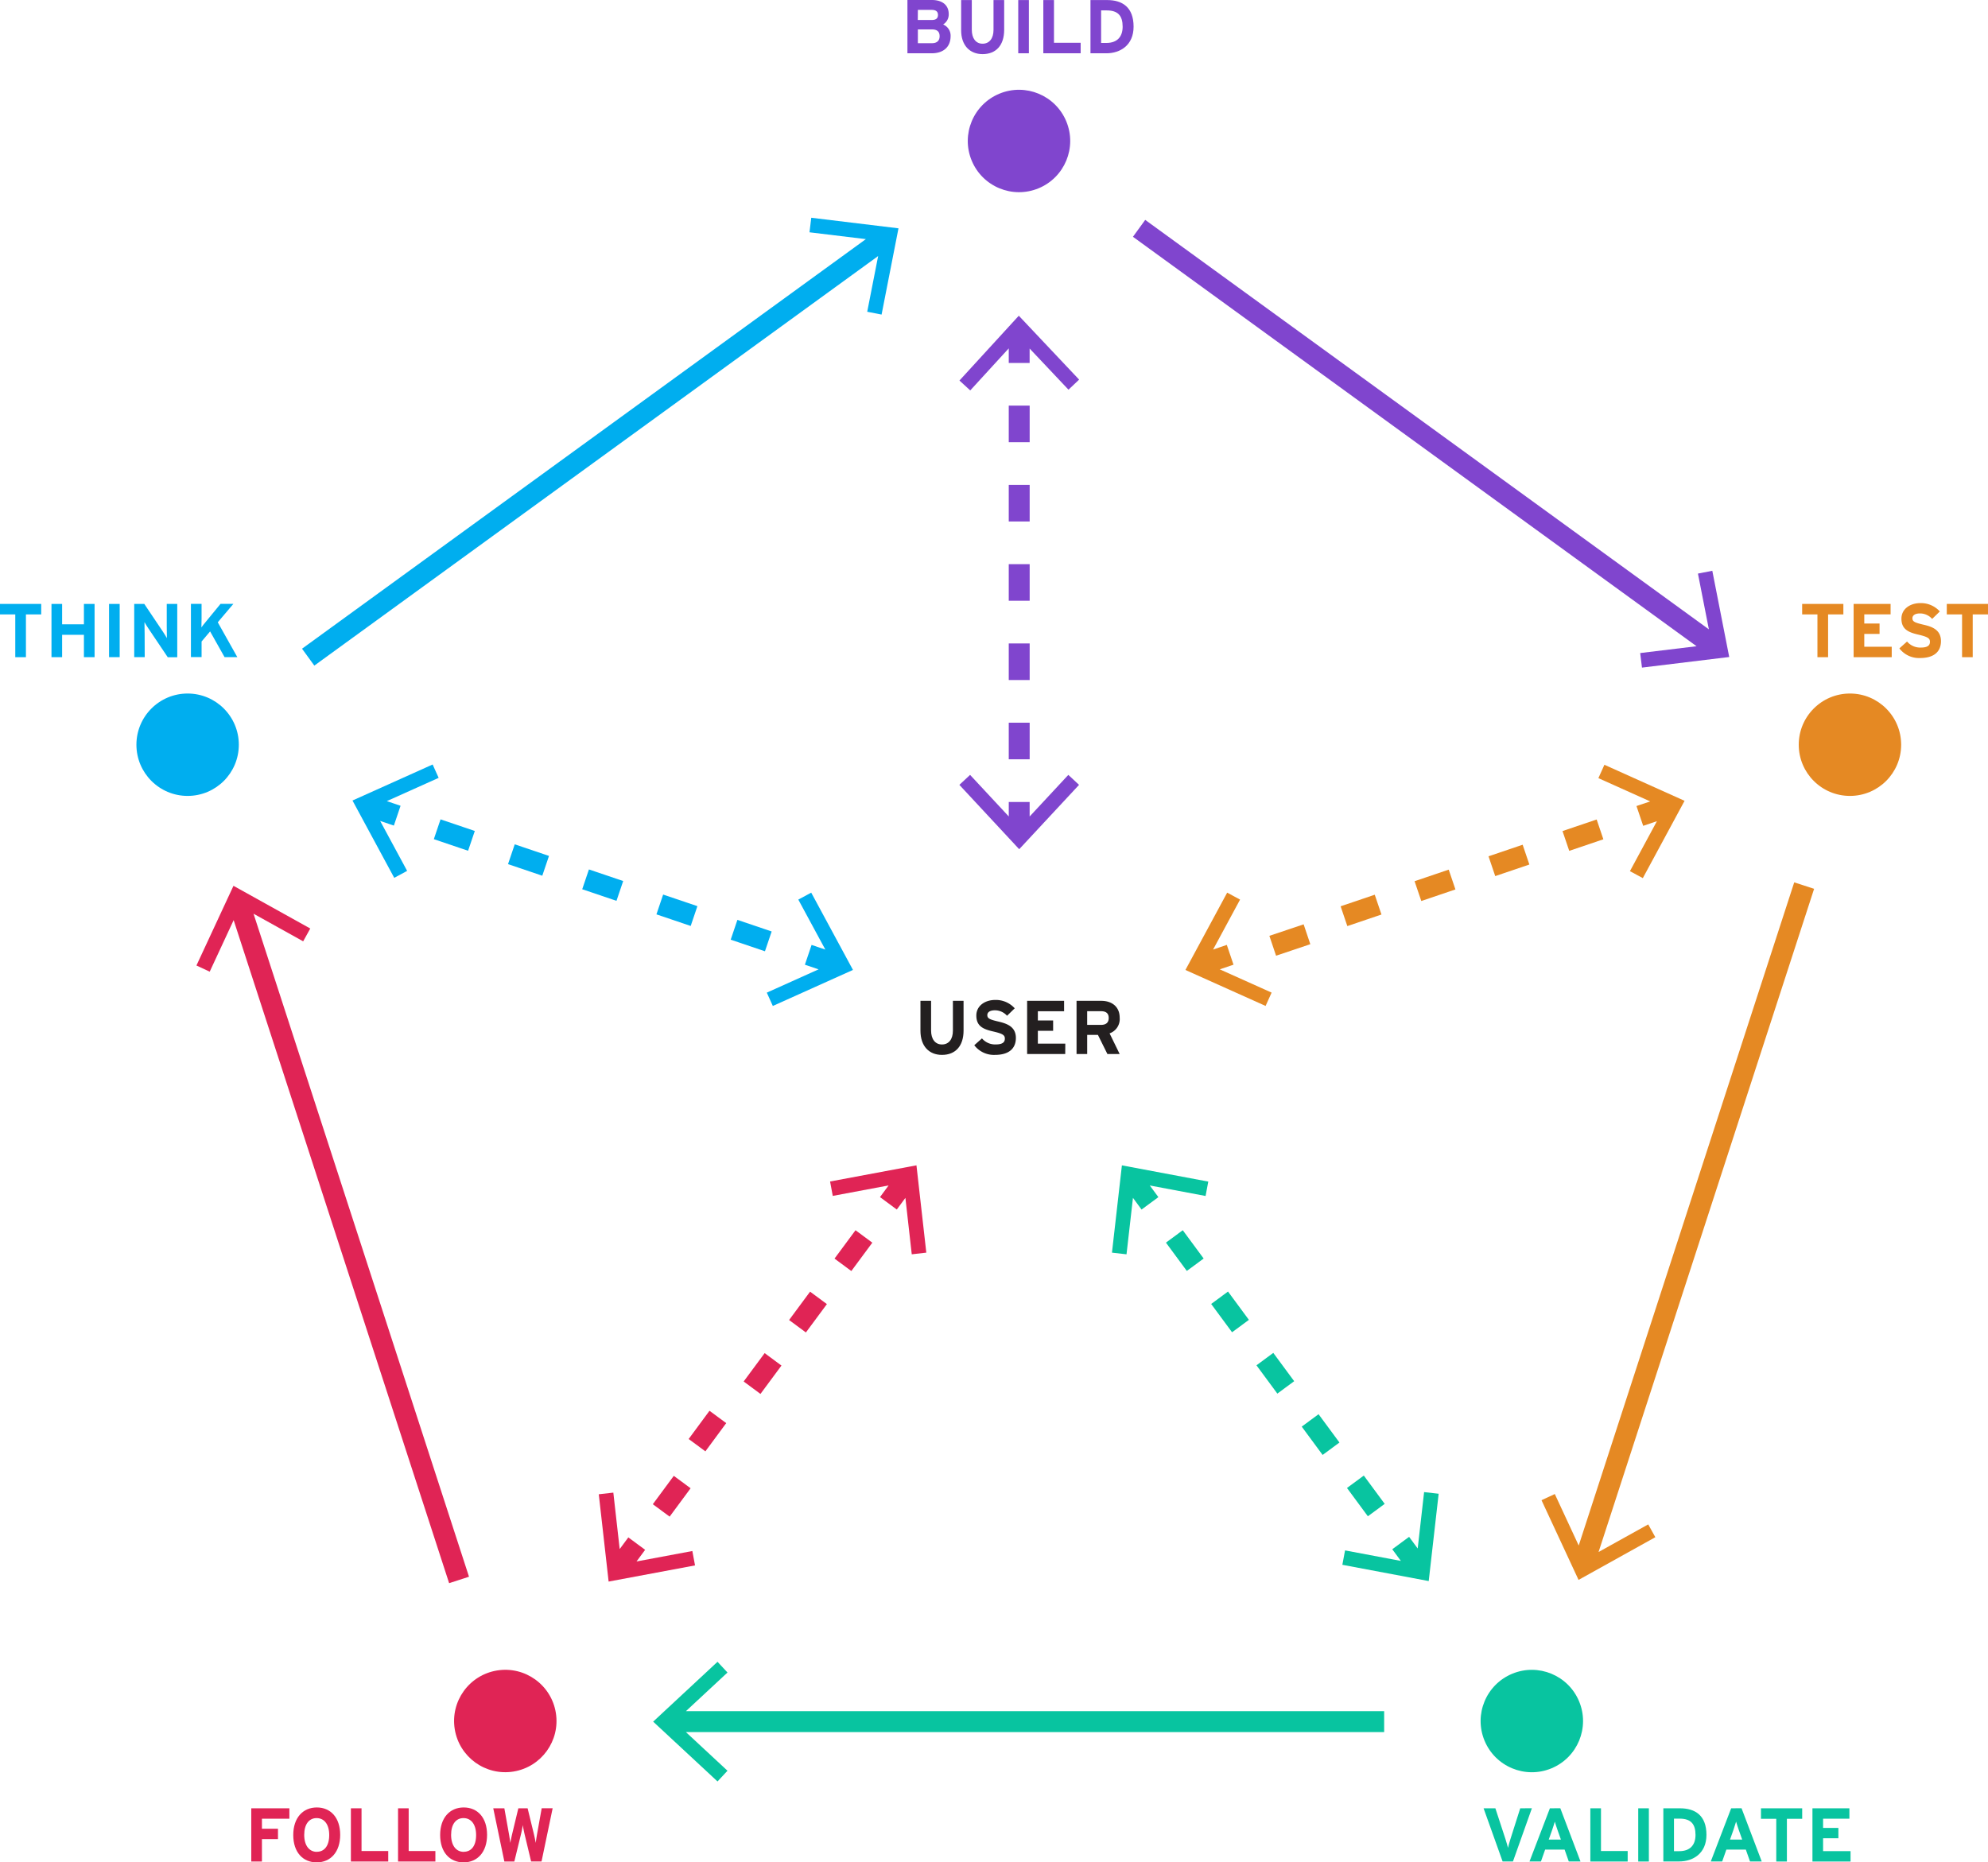 <svg xmlns="http://www.w3.org/2000/svg" width="600" height="562.191" viewBox="0 0 600 562.191"><g transform="translate(-19.5 -50.52)"><circle cx="15.454" cy="15.454" r="15.454" transform="translate(60.672 259.874)" fill="#00aeef"/><rect width="6.311" height="10.916" transform="translate(217.62 326.538) rotate(-71.3)" fill="#00aeef"/><rect width="6.311" height="10.916" transform="translate(240.034 334.178) rotate(-71.29)" fill="#00aeef"/><rect width="6.311" height="10.916" transform="translate(172.828 311.374) rotate(-71.3)" fill="#00aeef"/><rect width="6.311" height="10.916" transform="translate(195.221 318.953) rotate(-71.3)" fill="#00aeef"/><rect width="6.311" height="10.916" transform="translate(150.437 303.838) rotate(-71.29)" fill="#00aeef"/><path d="M206.637,447.819l2.022-5.976-4.148-1.407,15.643-7.023-1.815-4.033L194.15,440.253l12.6,23.342,3.892-2.1L202.5,446.418Z" transform="translate(-68.264 -148.082)" fill="#00aeef"/><path d="M408.939,494.985l8.156,15.088-4.148-1.407-2.022,5.976,4.136,1.4-15.63,7.029,1.815,4.026,24.189-10.879-12.6-23.33Z" transform="translate(-148.501 -172.906)" fill="#00aeef"/><path d="M322.841,158.43l-.536,4.392,17.019,2.059L169.15,288.523l3.71,5.1L343.028,169.991l-3.3,16.818,4.337.847,5.1-26.034Z" transform="translate(-58.493 -42.178)" fill="#00aeef"/><path d="M19.5,352.978h4.611v12.9h3.216v-12.9h4.611V349.81H19.5Z" transform="translate(0 -116.981)" fill="#00aeef"/><path d="M54.8,355.962H48.22V349.81H45.01v16.069h3.21V359.13H54.8v6.749h3.216V349.81H54.8Z" transform="translate(-9.971 -116.981)" fill="#00aeef"/><rect width="3.21" height="16.063" transform="translate(52.412 232.829)" fill="#00aeef"/><path d="M89.143,358.807c0-.9-.049-2.912-.049-3.509.207.414.737,1.218,1.127,1.827l5.9,8.772h2.869V349.81H95.819v6.816c0,.9.049,2.912.049,3.509-.207-.414-.737-1.218-1.127-1.827l-5.7-8.5H86v16.069h3.168Z" transform="translate(-25.992 -116.981)" fill="#00aeef"/><path d="M117.316,361.14l2.571-3.046,4.361,7.76H128.1l-5.9-10.514,4.709-5.555h-3.88l-4.5,5.482c-.439.524-1.036,1.261-1.267,1.626,0-.506.049-1.949.049-2.546V349.78H114.1v16.069h3.216Z" transform="translate(-36.976 -116.97)" fill="#00aeef"/><circle cx="15.454" cy="15.454" r="15.454" transform="translate(306.851 84.715) rotate(-22.5)" fill="#8045ce"/><rect width="6.311" height="11.044" transform="translate(323.953 244.756)" fill="#8045ce"/><rect width="6.311" height="11.044" transform="translate(323.953 268.682)" fill="#8045ce"/><rect width="6.311" height="11.044" transform="translate(323.953 172.963)" fill="#8045ce"/><rect width="6.311" height="11.044" transform="translate(323.953 220.823)" fill="#8045ce"/><rect width="6.311" height="11.044" transform="translate(323.953 196.896)" fill="#8045ce"/><path d="M516.05,447.09v-4.38h-6.3v4.368L498.075,434.53l-3.234,3.009L512.9,456.965l18.061-19.425-3.235-3.009Z" transform="translate(-185.793 -150.095)" fill="#8045ce"/><path d="M494.88,226.545l3.259,2.985,11.622-12.694v4.4h6.3v-4.349l11.726,12.42,3.21-3.04L512.795,206.98Z" transform="translate(-185.808 -61.154)" fill="#8045ce"/><path d="M755.7,265.413l-4.337.847,3.3,16.831-170.12-123.6-3.7,5.1L750.948,288.189l-17.013,2.059.536,4.392,26.333-3.2Z" transform="translate(-219.407 -42.592)" fill="#8045ce"/><path d="M479.873,57.909a3.533,3.533,0,0,0,1.7-3.125c0-2.753-1.974-4.264-5.092-4.264H469.11V66.607h7.31c3.448,0,5.72-1.827,5.72-5.19a3.655,3.655,0,0,0-2.266-3.509Zm-7.614-4.41h4.093c1.4,0,1.974.53,1.974,1.541,0,.9-.481,1.511-1.827,1.511h-4.264Zm4.264,10.057h-4.264V59.4h4.264c1.565,0,2.3.688,2.3,2.065C478.82,62.727,478.089,63.556,476.523,63.556Z" transform="translate(-175.736 0)" fill="#8045ce"/><path d="M502.189,66.869c4.081,0,6.518-2.686,6.518-7.346V50.55H505.49v9.021c0,2.571-1.261,4.154-3.3,4.154s-3.253-1.632-3.253-4.2V50.55H495.72v9.021C495.689,64.225,498.327,66.869,502.189,66.869Z" transform="translate(-186.137 -0.012)" fill="#8045ce"/><rect width="3.21" height="16.063" transform="translate(326.816 50.538)" fill="#8045ce"/><path d="M539.656,50.55H536.44V66.619h11.269V63.452h-8.053Z" transform="translate(-202.053 -0.012)" fill="#8045ce"/><path d="M564.825,50.55H559.8V66.619h4.794c4.136,0,8.217-2.388,8.217-8.035C572.811,52.706,569.418,50.55,564.825,50.55Zm-.232,12.944H563.01V53.675h1.7c3.4,0,4.8,1.626,4.8,4.91C569.51,61.521,567.969,63.494,564.594,63.494Z" transform="translate(-211.183 -0.012)" fill="#8045ce"/><path d="M488.571,555.473c0,4.66-2.437,7.346-6.518,7.346-3.88,0-6.493-2.62-6.493-7.31V546.5h3.21v8.973c0,2.57,1.218,4.2,3.283,4.2s3.3-1.584,3.3-4.154V546.5h3.216Z" transform="translate(-178.257 -193.86)" fill="#231f20"/><path d="M514.784,557.529c0,3.046-1.931,5.117-6.311,5.117a7.452,7.452,0,0,1-6.244-2.918l2.321-2.065a5.2,5.2,0,0,0,4.106,1.827c1.907,0,2.8-.53,2.8-1.748,0-1.029-.554-1.492-3.582-2.181s-5.025-1.626-5.025-4.794c0-2.918,2.57-4.709,5.738-4.709a7.669,7.669,0,0,1,5.848,2.528l-2.315,2.248a4.909,4.909,0,0,0-3.655-1.651c-1.724,0-2.3.731-2.3,1.444,0,1.011.688,1.334,3.235,1.931S514.784,554.039,514.784,557.529Z" transform="translate(-188.681 -193.687)" fill="#231f20"/><path d="M539.911,562.563h-11.5V546.5h11.159v3.143h-7.919v2.778h4.611v3.119h-4.611v3.88h8.284Z" transform="translate(-198.914 -193.86)" fill="#231f20"/><path d="M565.917,562.563h-3.7l-2.869-5.781h-3.234v5.781H552.9V546.5h7.486c3.046,0,5.531,1.675,5.531,5.092a4.568,4.568,0,0,1-3.046,4.727Zm-3.308-10.885c0-1.45-.871-2.047-2.3-2.047h-4.2v4.13h4.2C561.806,553.749,562.61,553.06,562.61,551.678Z" transform="translate(-208.486 -193.86)" fill="#231f20"/><circle cx="15.454" cy="15.454" r="15.454" transform="translate(154.272 557.26) rotate(-9.22)" fill="#e02455"/><rect width="10.648" height="6.311" transform="matrix(0.595, -0.804, 0.804, 0.595, 257.656, 448.994)" fill="#e02455"/><rect width="10.648" height="6.311" transform="matrix(0.595, -0.804, 0.804, 0.595, 271.368, 430.45)" fill="#e02455"/><rect width="10.584" height="6.273" transform="matrix(0.594, -0.805, 0.805, 0.594, 227.346, 484.91)" fill="#e02455"/><rect width="10.648" height="6.311" transform="translate(216.529 504.593) rotate(-53.53)" fill="#e02455"/><rect width="10.648" height="6.311" transform="matrix(0.595, -0.804, 0.804, 0.595, 243.944, 467.548)" fill="#e02455"/><path d="M459.824,654.378l-2.973-26.357L430.78,632.9l.81,4.349,16.855-3.161-2.6,3.521,5.068,3.752,2.6-3.515,1.919,17.031Z" transform="translate(-160.754 -225.723)" fill="#e02455"/><path d="M327.571,811l2.6-3.515-5.074-3.752-2.607,3.521-1.919-17.038-4.392.5,2.973,26.351,26.077-4.879-.81-4.343Z" transform="translate(-115.961 -289.121)" fill="#e02455"/><path d="M193.094,700.012l6-1.949L134.063,497.924l14.979,8.333,2.144-3.868L128.008,489.5,116.83,513.555l4.008,1.864,7.224-15.557Z" transform="translate(-38.043 -171.581)" fill="#e02455"/><path d="M144,962.723h3.216v-6.768h4.843V952.83h-4.843V949.8H155.5V946.66H144Z" transform="translate(-48.662 -350.268)" fill="#e02455"/><path d="M171.915,946.24c-4.2,0-7.115,3.125-7.115,8.309s2.869,8.266,7.072,8.266,7.09-3.125,7.09-8.309S176.093,946.24,171.915,946.24Zm0,13.4c-2.248,0-3.807-1.858-3.807-5.117s1.492-5.074,3.74-5.074,3.807,1.827,3.807,5.117-1.492,5.056-3.74,5.056Z" transform="translate(-56.792 -350.104)" fill="#e02455"/><path d="M196.57,946.66h-3.21v16.063h11.269v-3.168H196.57Z" transform="translate(-67.955 -350.268)" fill="#e02455"/><path d="M219.93,946.66h-3.21v16.063h11.269v-3.168H219.93Z" transform="translate(-77.086 -350.268)" fill="#e02455"/><path d="M244.7,946.24c-4.2,0-7.115,3.125-7.115,8.309s2.869,8.266,7.072,8.266,7.09-3.125,7.09-8.309S248.883,946.24,244.7,946.24Zm0,13.4c-2.248,0-3.807-1.858-3.807-5.117s1.492-5.074,3.74-5.074,3.807,1.827,3.807,5.117-1.468,5.056-3.74,5.056Z" transform="translate(-85.243 -350.104)" fill="#e02455"/><path d="M277.108,954.476c-.134.755-.323,1.974-.39,2.637-.116-.664-.365-1.858-.548-2.637l-1.907-7.828h-2.8l-1.882,7.828c-.183.78-.432,1.974-.548,2.637-.067-.664-.256-1.858-.39-2.637l-1.4-7.828h-3.35l3.35,16.063h3.009l2.016-8.26a26.753,26.753,0,0,0,.53-2.753c.091.609.323,1.791.548,2.753l1.974,8.242h3.143l3.356-16.063h-3.308Z" transform="translate(-95.523 -350.256)" fill="#e02455"/><circle cx="15.454" cy="15.454" r="15.454" transform="translate(562.381 259.874)" fill="#e58923"/><path d="M621.36,514.636l-2.022-5.976-4.142,1.407,8.144-15.082-3.892-2.1-12.6,23.342,24.195,10.861,1.815-4.026-15.649-7.023Z" transform="translate(-229.573 -172.906)" fill="#e58923"/><rect width="10.879" height="6.311" transform="translate(424.112 324.101) rotate(-18.73)" fill="#e58923"/><rect width="10.906" height="6.326" transform="matrix(0.948, -0.319, 0.319, 0.948, 402.611, 333.023)" fill="#e58923"/><rect width="10.879" height="6.311" transform="translate(491.084 301.392) rotate(-18.73)" fill="#e58923"/><rect width="10.879" height="6.311" transform="matrix(0.947, -0.321, 0.321, 0.947, 468.751, 309.01)" fill="#e58923"/><rect width="10.879" height="6.311" transform="translate(446.435 316.529) rotate(-18.73)" fill="#e58923"/><path d="M822.954,441.977l2.028,5.976,4.142-1.407-8.144,15.088,3.892,2.1,12.6-23.336L813.275,429.52l-1.815,4.033,15.636,7.023Z" transform="translate(-309.548 -148.137)" fill="#e58923"/><path d="M859.55,487.79,794.506,687.977l-7.218-15.545L783.28,674.3l11.178,24.055,23.172-12.889-2.144-3.868L800.5,689.932l65.05-200.193Z" transform="translate(-298.533 -170.913)" fill="#e58923"/><path d="M917.031,365.879h3.216v-12.9h4.611V349.81H912.42v3.168h4.611Z" transform="translate(-349.009 -116.981)" fill="#e58923"/><path d="M949.421,362.736h-8.284v-3.88h4.611v-3.125h-4.611v-2.772h7.943V349.81H937.92v16.069h11.5Z" transform="translate(-358.977 -116.981)" fill="#e58923"/><path d="M967.756,355.892c-2.546-.609-3.234-.92-3.234-1.925,0-.713.573-1.45,2.3-1.45a4.873,4.873,0,0,1,3.655,1.657l2.315-2.254a7.663,7.663,0,0,0-5.848-2.522c-3.167,0-5.738,1.791-5.738,4.7,0,3.167,2.065,4.112,5.025,4.8s3.582,1.145,3.582,2.181c0,1.218-.9,1.742-2.8,1.742A5.22,5.22,0,0,1,962.9,361l-2.315,2.065a7.448,7.448,0,0,0,6.244,2.912c4.38,0,6.311-2.065,6.311-5.117C973.128,357.36,970.3,356.465,967.756,355.892Z" transform="translate(-367.833 -116.82)" fill="#e58923"/><path d="M984.08,349.81v3.168h4.611v12.9h3.216v-12.9h4.611V349.81Z" transform="translate(-377.019 -116.981)" fill="#e58923"/><circle cx="15.454" cy="15.454" r="15.454" transform="translate(461.631 561.685) rotate(-22.5)" fill="#08c4a0"/><path d="M365.555,877.291l-3.009-3.24L343.12,892.117l19.425,18.055,3.009-3.234-12.56-11.671H563.743v-6.311H353.006Z" transform="translate(-126.491 -321.888)" fill="#08c4a0"/><rect width="6.311" height="10.617" transform="translate(371.394 425.633) rotate(-36.42)" fill="#08c4a0"/><rect width="6.311" height="10.617" transform="translate(385.047 444.147) rotate(-36.42)" fill="#08c4a0"/><rect width="6.311" height="10.623" transform="translate(412.376 481.172) rotate(-36.42)" fill="#08c4a0"/><rect width="6.311" height="10.617" transform="translate(398.715 462.663) rotate(-36.42)" fill="#08c4a0"/><rect width="6.311" height="10.617" transform="translate(426.034 499.694) rotate(-36.42)" fill="#08c4a0"/><path d="M576.789,637.843l2.595,3.527,5.08-3.746-2.6-3.521,16.843,3.174.816-4.343-26.071-4.9-3,26.351,4.392.5Z" transform="translate(-215.35 -225.727)" fill="#08c4a0"/><path d="M707.339,806.975l-2.595-3.515-5.08,3.746,2.6,3.521-16.849-3.174L684.6,811.9l26.065,4.91,3-26.357-4.392-.5Z" transform="translate(-259.963 -289.016)" fill="#08c4a0"/><path d="M765.636,946.648l-2.96,9.3c-.3.938-.609,2.041-.731,2.638-.14-.573-.463-1.742-.761-2.638l-3.046-9.3H754.58l5.738,16.045h3.125l5.714-16.063Z" transform="translate(-287.316 -350.256)" fill="#08c4a0"/><path d="M783.482,946.648l-6.152,16.045h3.454l1.261-3.576h5.878l1.261,3.576h3.533l-6.091-16.063Zm-.347,9.436,1.036-2.918c.317-.938.64-1.906.8-2.5.158.609.481,1.566.8,2.5l1.035,2.918Z" transform="translate(-296.208 -350.256)" fill="#08c4a0"/><path d="M810.68,946.66h-3.21v16.063h11.269v-3.168H810.68Z" transform="translate(-307.988 -350.268)" fill="#08c4a0"/><rect width="3.21" height="16.063" transform="translate(513.937 596.392)" fill="#08c4a0"/><path d="M848.665,946.66H843.64V962.7h4.794c4.13,0,8.217-2.382,8.217-8.028C856.651,948.816,853.258,946.66,848.665,946.66Zm-.232,12.944H846.85v-9.825h1.7c3.4,0,4.8,1.632,4.8,4.916C853.35,957.63,851.809,959.6,848.434,959.6Z" transform="translate(-322.126 -350.268)" fill="#08c4a0"/><path d="M873.3,946.648l-6.152,16.045h3.442l1.261-3.576h5.878l1.261,3.576h3.533l-6.091-16.063Zm-.347,9.436,1.036-2.918c.317-.938.609-1.906.8-2.5.165.609.487,1.566.8,2.5l1.036,2.918Z" transform="translate(-331.315 -350.256)" fill="#08c4a0"/><path d="M892.01,949.828h4.617v12.9h3.21v-12.9h4.617V946.66H892.01Z" transform="translate(-341.032 -350.268)" fill="#08c4a0"/><path d="M920.73,959.58V955.7h4.617v-3.119H920.73V949.8h7.943V946.66H917.52v16.063h11.5V959.58Z" transform="translate(-351.003 -350.268)" fill="#08c4a0"/></g></svg>